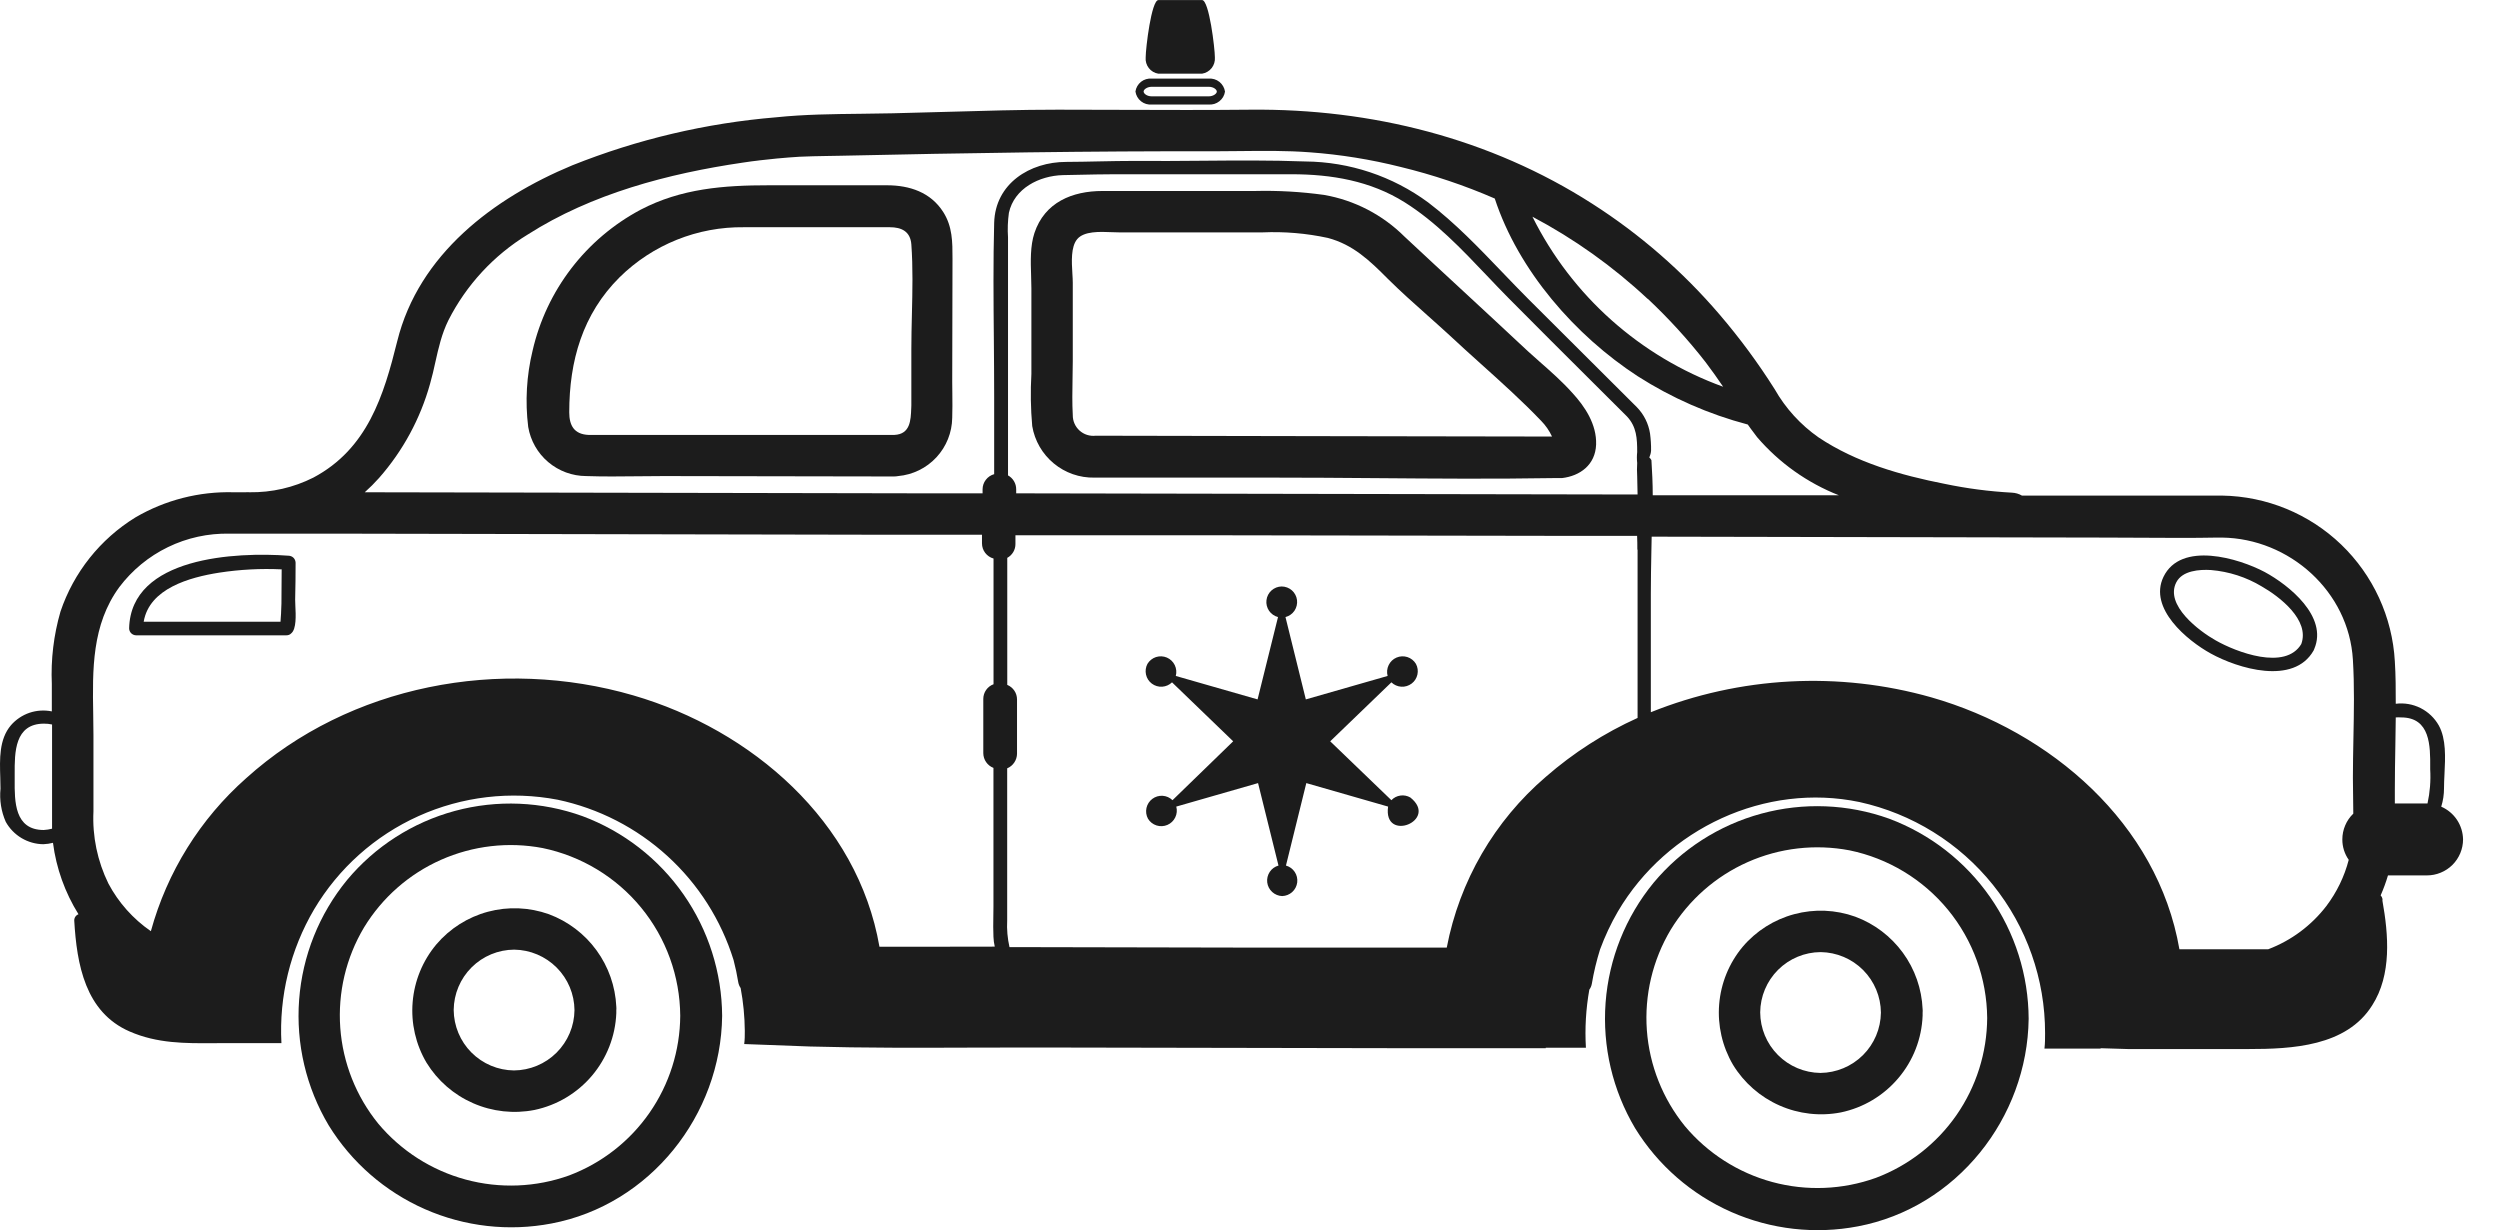 <svg width="63" height="31" viewBox="0 0 63 31" fill="none" xmlns="http://www.w3.org/2000/svg">
<path d="M30.293 0.002H29.192C29.015 0.002 28.871 1.22 28.871 1.445C28.862 1.541 28.89 1.638 28.949 1.714C29.008 1.791 29.095 1.842 29.19 1.857H30.291C30.387 1.842 30.474 1.791 30.534 1.715C30.594 1.638 30.623 1.542 30.615 1.445C30.615 1.222 30.47 0.002 30.293 0.002Z" fill="#1C1C1C"/>
<path fill-rule="evenodd" clip-rule="evenodd" d="M7.396 14.056C7.429 14.089 7.447 14.133 7.449 14.179C7.449 14.491 7.446 14.802 7.438 15.109C7.437 15.148 7.44 15.203 7.443 15.267C7.455 15.501 7.472 15.853 7.339 15.96C7.324 15.976 7.305 15.989 7.284 15.998C7.263 16.006 7.24 16.01 7.218 16.01H3.429C3.383 16.009 3.339 15.99 3.306 15.958C3.273 15.925 3.254 15.881 3.254 15.834C3.297 14.027 5.956 13.907 7.273 14.004C7.319 14.005 7.363 14.024 7.396 14.056ZM7.065 15.748V15.762C7.065 15.758 7.065 15.753 7.065 15.748ZM7.094 14.942C7.095 14.843 7.096 14.743 7.096 14.645C7.097 14.545 7.097 14.446 7.098 14.348C6.572 14.323 6.044 14.351 5.523 14.431C4.779 14.548 3.763 14.829 3.621 15.667H7.069C7.069 15.636 7.072 15.602 7.075 15.569C7.079 15.537 7.082 15.504 7.082 15.472C7.094 15.294 7.094 15.117 7.094 14.942Z" fill="#1C1C1C"/>
<path d="M35.29 20.048C35.377 20.035 35.465 20.053 35.541 20.097C36.269 20.678 34.849 21.249 34.98 20.326L32.919 19.734L32.406 21.812C32.496 21.837 32.575 21.894 32.627 21.972C32.679 22.05 32.701 22.144 32.69 22.237C32.678 22.33 32.634 22.416 32.564 22.479C32.495 22.542 32.405 22.578 32.311 22.581C32.218 22.578 32.128 22.541 32.059 22.478C31.99 22.415 31.945 22.329 31.934 22.236C31.923 22.143 31.946 22.049 31.998 21.971C32.05 21.893 32.128 21.837 32.218 21.812L31.703 19.734L29.642 20.326C29.667 20.417 29.658 20.514 29.616 20.599C29.575 20.684 29.505 20.751 29.418 20.788C29.331 20.825 29.234 20.83 29.144 20.801C29.054 20.772 28.977 20.712 28.929 20.631C28.884 20.548 28.871 20.453 28.891 20.361C28.911 20.27 28.963 20.189 29.038 20.132C29.113 20.076 29.205 20.048 29.299 20.054C29.392 20.06 29.48 20.099 29.547 20.165L31.076 18.681L29.535 17.195C29.468 17.26 29.38 17.299 29.286 17.305C29.193 17.311 29.1 17.283 29.026 17.227C28.951 17.171 28.899 17.09 28.879 16.998C28.859 16.907 28.872 16.811 28.916 16.729C28.965 16.648 29.042 16.587 29.131 16.558C29.221 16.529 29.319 16.534 29.406 16.571C29.492 16.608 29.563 16.676 29.604 16.761C29.645 16.846 29.654 16.943 29.63 17.034L31.691 17.625L32.206 15.55C32.114 15.526 32.034 15.47 31.98 15.392C31.927 15.313 31.903 15.218 31.915 15.124C31.926 15.029 31.971 14.942 32.042 14.879C32.113 14.816 32.204 14.78 32.299 14.779C32.394 14.78 32.486 14.815 32.557 14.878C32.628 14.941 32.673 15.028 32.685 15.123C32.696 15.217 32.673 15.312 32.62 15.391C32.566 15.47 32.486 15.526 32.394 15.55L32.907 17.625L34.968 17.034C34.943 16.943 34.953 16.846 34.994 16.761C35.035 16.676 35.105 16.608 35.192 16.571C35.279 16.534 35.376 16.529 35.466 16.558C35.556 16.587 35.633 16.648 35.681 16.729C35.726 16.811 35.739 16.907 35.719 16.998C35.699 17.09 35.647 17.171 35.572 17.227C35.497 17.283 35.405 17.311 35.312 17.305C35.218 17.299 35.13 17.26 35.063 17.195L33.521 18.681L35.063 20.165C35.123 20.101 35.203 20.06 35.29 20.048Z" fill="#1C1C1C"/>
<path fill-rule="evenodd" clip-rule="evenodd" d="M36.889 7.351C37.427 7.849 37.965 8.347 38.501 8.849C38.598 8.938 38.699 9.026 38.8 9.116L38.801 9.117C39.082 9.364 39.37 9.618 39.624 9.902C39.939 10.244 40.24 10.694 40.222 11.203C40.203 11.712 39.822 11.994 39.36 12.048C39.33 12.05 39.3 12.05 39.269 12.048H39.133C37.643 12.073 36.15 12.061 34.657 12.049C33.809 12.042 32.96 12.036 32.113 12.036H27.582C27.208 12.044 26.843 11.917 26.555 11.678C26.267 11.44 26.074 11.106 26.012 10.737C25.973 10.3 25.966 9.86 25.991 9.422V7.268C25.991 7.165 25.987 7.058 25.984 6.949C25.972 6.588 25.96 6.2 26.067 5.874C26.325 5.095 27.026 4.813 27.78 4.813H31.618C32.203 4.798 32.788 4.832 33.368 4.912C34.135 5.046 34.842 5.413 35.394 5.963C35.891 6.428 36.39 6.889 36.889 7.351ZM30.728 10.986C31.767 10.989 32.805 10.992 33.844 10.992L39.111 11.001C39.043 10.854 38.95 10.72 38.837 10.605C38.356 10.102 37.833 9.632 37.312 9.164C37.047 8.925 36.782 8.687 36.524 8.445C36.338 8.274 36.15 8.107 35.963 7.94C35.628 7.642 35.294 7.344 34.974 7.027C34.512 6.561 34.096 6.165 33.463 5.996C32.921 5.879 32.367 5.832 31.814 5.856H28.205C28.149 5.856 28.087 5.853 28.02 5.851C27.713 5.838 27.316 5.822 27.145 6.027C26.983 6.221 27.006 6.598 27.024 6.895C27.029 6.979 27.034 7.056 27.034 7.121V9.098C27.034 9.248 27.031 9.4 27.028 9.551C27.023 9.854 27.017 10.159 27.034 10.459C27.033 10.532 27.047 10.605 27.077 10.673C27.106 10.74 27.15 10.801 27.204 10.85C27.259 10.899 27.323 10.937 27.394 10.959C27.464 10.981 27.538 10.989 27.611 10.98C28.65 10.98 29.689 10.983 30.728 10.986Z" fill="#1C1C1C"/>
<path fill-rule="evenodd" clip-rule="evenodd" d="M24.003 6.512C24.003 6.099 24.003 5.712 23.772 5.347C23.454 4.844 22.922 4.671 22.358 4.669H19.375C18.241 4.669 17.167 4.749 16.139 5.287C15.459 5.65 14.864 6.154 14.396 6.765C13.927 7.377 13.595 8.082 13.422 8.833C13.269 9.463 13.231 10.116 13.311 10.76C13.37 11.105 13.548 11.419 13.816 11.645C14.083 11.871 14.422 11.996 14.772 11.997C15.205 12.012 15.64 12.007 16.075 12.002C16.292 11.999 16.509 11.997 16.726 11.997L22.463 12.007H22.527C22.563 12.007 22.599 12.003 22.634 11.997C23.002 11.964 23.346 11.796 23.597 11.525C23.849 11.254 23.991 10.899 23.996 10.529C24.003 10.328 24.001 10.126 23.999 9.924C23.997 9.822 23.996 9.721 23.996 9.62L24.003 6.512ZM22.539 10.96H14.83C14.469 10.943 14.345 10.725 14.345 10.389C14.345 9.099 14.679 7.915 15.617 6.984C16.03 6.578 16.519 6.258 17.056 6.042C17.593 5.826 18.168 5.719 18.746 5.726H22.424C22.714 5.726 22.941 5.829 22.966 6.159C23.008 6.74 22.994 7.333 22.98 7.922C22.973 8.215 22.966 8.508 22.966 8.798V10.218C22.965 10.242 22.964 10.266 22.963 10.29C22.952 10.591 22.939 10.941 22.539 10.96Z" fill="#1C1C1C"/>
<path fill-rule="evenodd" clip-rule="evenodd" d="M57.071 14.415C56.417 14.068 54.958 13.629 54.519 14.538C54.137 15.332 55.119 16.142 55.71 16.468C56.392 16.845 57.8 17.278 58.303 16.393C58.31 16.38 58.315 16.366 58.32 16.352C58.666 15.54 57.687 14.748 57.071 14.415ZM57.996 16.224C57.594 16.911 56.347 16.43 55.836 16.138C55.424 15.907 54.544 15.249 54.844 14.672C54.997 14.377 55.428 14.347 55.718 14.365C56.17 14.403 56.606 14.544 56.994 14.777C57.442 15.033 58.215 15.624 57.992 16.23L57.996 16.224Z" fill="#1C1C1C"/>
<path fill-rule="evenodd" clip-rule="evenodd" d="M61.589 19.863C61.59 20.02 61.566 20.178 61.519 20.328C61.68 20.398 61.818 20.513 61.916 20.66C62.013 20.806 62.066 20.977 62.069 21.153C62.069 21.272 62.045 21.39 61.999 21.501C61.953 21.611 61.886 21.711 61.802 21.795C61.717 21.879 61.617 21.946 61.506 21.991C61.396 22.037 61.278 22.06 61.158 22.06H60.177C60.126 22.232 60.064 22.401 59.992 22.565C60.015 22.587 60.031 22.616 60.037 22.647C60.04 22.664 60.04 22.68 60.037 22.697C60.191 23.56 60.274 24.562 59.779 25.335C59.13 26.37 57.759 26.436 56.657 26.436H53.624L52.936 26.415V26.425H51.52C51.536 26.296 51.536 26.166 51.536 26.036C51.538 24.677 51.074 23.358 50.223 22.299C49.372 21.239 48.185 20.503 46.857 20.211C44.493 19.718 42.007 20.868 40.77 22.971C40.593 23.276 40.443 23.596 40.321 23.927C40.233 24.209 40.164 24.496 40.115 24.787C40.106 24.842 40.084 24.895 40.051 24.939C39.965 25.422 39.936 25.913 39.965 26.403H38.953V26.415H35.591L26.109 26.397C25.577 26.396 25.044 26.398 24.512 26.4C23.147 26.405 21.78 26.41 20.416 26.372L18.754 26.31C18.769 26.199 18.769 26.09 18.769 25.978C18.766 25.616 18.731 25.254 18.664 24.898C18.633 24.854 18.613 24.804 18.604 24.752C18.573 24.562 18.534 24.377 18.486 24.193C18.173 23.186 17.598 22.281 16.818 21.571C16.039 20.861 15.084 20.371 14.053 20.153C12.87 19.927 11.646 20.07 10.548 20.565C9.45 21.059 8.531 21.88 7.916 22.915C7.316 23.934 7.029 25.107 7.092 26.287H5.752C5.736 26.289 5.719 26.289 5.702 26.287C5.599 26.287 5.496 26.288 5.394 26.288C4.662 26.293 3.962 26.297 3.266 25.993C2.147 25.506 1.935 24.302 1.871 23.198C1.87 23.163 1.88 23.13 1.899 23.101C1.918 23.073 1.946 23.051 1.978 23.039C1.637 22.492 1.417 21.878 1.335 21.239C1.256 21.259 1.175 21.271 1.094 21.274C0.9 21.273 0.71 21.219 0.543 21.12C0.377 21.021 0.239 20.879 0.145 20.71C0.03 20.448 -0.016 20.16 0.013 19.875C0.013 19.783 0.01 19.687 0.007 19.589C-0.008 19.131 -0.025 18.63 0.275 18.277C0.4 18.133 0.562 18.024 0.743 17.962C0.924 17.901 1.118 17.889 1.306 17.927V17.234C1.279 16.619 1.353 16.004 1.524 15.412C1.857 14.424 2.526 13.584 3.414 13.038C4.164 12.6 5.021 12.381 5.888 12.405H6.187C6.221 12.402 6.256 12.402 6.29 12.405C6.847 12.413 7.398 12.287 7.896 12.036C9.262 11.31 9.67 9.969 10.011 8.596C10.553 6.409 12.437 4.991 14.422 4.166C16.064 3.51 17.795 3.102 19.558 2.956C20.27 2.882 20.988 2.875 21.705 2.867C21.968 2.864 22.231 2.861 22.493 2.855C22.944 2.845 23.395 2.832 23.845 2.819C24.782 2.792 25.718 2.764 26.653 2.764C27.194 2.764 27.735 2.766 28.276 2.768C29.358 2.772 30.44 2.775 31.522 2.764C34.558 2.736 37.551 3.484 40.123 5.133C41.324 5.901 42.406 6.842 43.333 7.926C43.841 8.519 44.305 9.148 44.722 9.808C44.995 10.289 45.373 10.704 45.827 11.022C46.773 11.655 47.9 11.976 49.005 12.193C49.563 12.31 50.13 12.384 50.7 12.415C50.789 12.419 50.876 12.444 50.953 12.489H55.999C57.118 12.507 58.189 12.947 58.997 13.722C59.804 14.498 60.288 15.55 60.35 16.668C60.373 17.022 60.373 17.379 60.373 17.735C60.588 17.708 60.806 17.746 61 17.844C61.193 17.942 61.353 18.095 61.459 18.284C61.645 18.623 61.622 19.089 61.601 19.505C61.595 19.63 61.589 19.751 61.589 19.863ZM0.37 19.658C0.367 20.193 0.363 20.916 1.102 20.916C1.173 20.912 1.243 20.901 1.312 20.883V18.257C1.244 18.242 1.175 18.235 1.106 18.236C0.366 18.238 0.368 18.965 0.37 19.499C0.37 19.536 0.37 19.572 0.37 19.607L0.37 19.658ZM42.982 9.128C42.539 8.559 42.052 8.026 41.527 7.532H41.521C40.649 6.716 39.672 6.019 38.617 5.461C39.609 7.453 41.331 8.987 43.423 9.746C43.283 9.54 43.139 9.334 42.982 9.128ZM22.162 23.857H23.829L25.068 23.855C25.049 23.774 25.038 23.691 25.035 23.608C25.027 23.439 25.029 23.269 25.032 23.099C25.034 23.014 25.035 22.93 25.035 22.845V19.351C24.96 19.322 24.895 19.271 24.85 19.205C24.804 19.139 24.78 19.061 24.779 18.98V17.612C24.779 17.531 24.804 17.453 24.85 17.387C24.896 17.321 24.962 17.27 25.037 17.243V14.075C24.953 14.052 24.88 14.002 24.827 13.933C24.774 13.864 24.746 13.78 24.746 13.693V13.475H21.995L8.526 13.448H5.781C5.245 13.437 4.714 13.553 4.231 13.788C3.749 14.022 3.329 14.368 3.006 14.796C2.311 15.745 2.33 16.877 2.349 17.994C2.352 18.175 2.355 18.356 2.355 18.535V20.448C2.325 21.076 2.455 21.701 2.732 22.266C2.987 22.746 3.354 23.157 3.802 23.466C4.211 21.975 5.045 20.635 6.203 19.611C8.815 17.255 12.614 16.55 15.957 17.523C18.942 18.391 21.615 20.699 22.162 23.857ZM41.267 18.092V13.85H41.261C41.261 13.736 41.261 13.623 41.255 13.504H39.476L30.724 13.489H25.589V13.708C25.59 13.779 25.571 13.85 25.535 13.911C25.498 13.973 25.446 14.024 25.383 14.058V17.259C25.456 17.289 25.518 17.34 25.562 17.405C25.606 17.47 25.629 17.547 25.629 17.626V18.995C25.628 19.073 25.604 19.15 25.56 19.215C25.516 19.281 25.454 19.332 25.381 19.362V23.194C25.369 23.42 25.389 23.647 25.439 23.867L31.684 23.88H36.458C36.779 22.204 37.659 20.686 38.955 19.576C39.649 18.971 40.428 18.471 41.267 18.092ZM41.061 12.461H41.267L41.257 11.999C41.25 11.888 41.25 11.777 41.257 11.667C41.247 11.576 41.247 11.484 41.257 11.393C41.257 11.053 41.245 10.756 40.999 10.494C40.714 10.21 40.429 9.925 40.143 9.641C39.43 8.931 38.717 8.221 38.008 7.505C37.826 7.321 37.646 7.132 37.465 6.941C36.828 6.271 36.179 5.589 35.401 5.1C34.535 4.556 33.552 4.391 32.542 4.391H28.457C27.9 4.389 27.337 4.399 26.781 4.413C26.191 4.43 25.558 4.745 25.424 5.364C25.396 5.569 25.388 5.776 25.402 5.982V11.98C25.465 12.015 25.517 12.065 25.553 12.127C25.59 12.189 25.608 12.259 25.608 12.331V12.432L41.061 12.461ZM41.607 11.356C41.603 11.414 41.588 11.471 41.564 11.525L41.562 11.529C41.564 11.531 41.566 11.533 41.569 11.535C41.581 11.546 41.602 11.565 41.616 11.597C41.634 11.89 41.649 12.184 41.649 12.481H46.34C45.544 12.168 44.836 11.665 44.279 11.016C44.251 10.978 44.224 10.943 44.198 10.908C44.145 10.838 44.094 10.771 44.044 10.698C43.061 10.439 42.125 10.028 41.269 9.48C39.705 8.462 38.266 6.827 37.668 5.003C36.902 4.67 36.108 4.404 35.296 4.207C34.544 4.018 33.777 3.894 33.004 3.838C32.424 3.794 31.84 3.801 31.258 3.807C31.05 3.809 30.844 3.812 30.637 3.812C27.48 3.805 24.33 3.855 21.174 3.925C21.059 3.928 20.945 3.929 20.831 3.931C20.6 3.935 20.371 3.939 20.144 3.95C19.963 3.96 19.785 3.976 19.605 3.992L19.589 3.993L19.131 4.042L19.106 4.046C19.015 4.056 18.974 4.061 18.933 4.067C18.901 4.071 18.868 4.076 18.809 4.085L18.719 4.098C16.839 4.374 14.91 4.881 13.296 5.912C12.443 6.433 11.751 7.181 11.299 8.072C11.13 8.414 11.051 8.768 10.971 9.126C10.931 9.308 10.89 9.491 10.837 9.674C10.593 10.55 10.154 11.361 9.553 12.044C9.44 12.171 9.319 12.292 9.192 12.405L23.273 12.432H24.761V12.331C24.761 12.244 24.79 12.159 24.843 12.091C24.895 12.022 24.97 11.972 25.053 11.949V10.01C25.053 9.522 25.049 9.034 25.045 8.546C25.036 7.569 25.027 6.591 25.053 5.615C25.08 4.626 25.952 4.08 26.869 4.08C27.144 4.079 27.419 4.073 27.694 4.067C27.996 4.061 28.299 4.055 28.601 4.055C29.156 4.06 29.712 4.056 30.269 4.051C31.145 4.044 32.023 4.036 32.897 4.069C34.01 4.079 35.092 4.44 35.988 5.1C36.666 5.616 37.26 6.236 37.853 6.855C38.072 7.083 38.291 7.312 38.513 7.534L41.249 10.261C41.426 10.442 41.542 10.675 41.581 10.925C41.6 11.068 41.609 11.212 41.607 11.356ZM59.099 20.8C59.146 20.688 59.216 20.587 59.303 20.504L59.293 19.599C59.293 19.271 59.3 18.941 59.306 18.611C59.319 17.949 59.333 17.284 59.293 16.626C59.192 14.903 57.691 13.569 55.995 13.547H55.873C55.245 13.559 54.617 13.555 53.987 13.551C53.673 13.549 53.358 13.547 53.043 13.547L41.622 13.524C41.62 13.642 41.617 13.76 41.615 13.878C41.608 14.241 41.601 14.605 41.601 14.967V17.948C43.851 17.044 46.337 16.912 48.669 17.573C51.672 18.432 54.371 20.747 54.921 23.921H57.16C57.74 23.701 58.247 23.323 58.625 22.831C58.887 22.484 59.079 22.089 59.188 21.668C59.082 21.517 59.026 21.337 59.027 21.153C59.027 21.032 59.051 20.912 59.099 20.8ZM60.35 20.248H61.173C61.235 19.966 61.258 19.677 61.241 19.388L61.241 19.337C61.244 18.803 61.248 18.079 60.509 18.079C60.464 18.076 60.418 18.076 60.373 18.079C60.371 18.314 60.367 18.549 60.363 18.783C60.356 19.158 60.35 19.534 60.35 19.908V20.248Z" fill="#1C1C1C"/>
<path fill-rule="evenodd" clip-rule="evenodd" d="M12.295 22.976C12.802 22.84 13.338 22.862 13.832 23.038C14.312 23.217 14.73 23.533 15.032 23.948C15.334 24.362 15.507 24.855 15.531 25.367C15.534 25.398 15.534 25.428 15.531 25.458C15.533 25.483 15.533 25.508 15.531 25.532C15.508 26.11 15.292 26.664 14.919 27.106C14.546 27.547 14.036 27.852 13.469 27.971C12.949 28.073 12.409 28.014 11.923 27.801C11.437 27.589 11.027 27.233 10.749 26.781C10.476 26.32 10.354 25.785 10.399 25.251C10.443 24.717 10.652 24.209 10.996 23.799C11.335 23.399 11.789 23.112 12.295 22.976ZM11.88 26.523C12.165 26.809 12.549 26.971 12.952 26.975C13.354 26.972 13.74 26.811 14.025 26.527C14.31 26.243 14.473 25.858 14.477 25.456C14.474 25.054 14.313 24.669 14.029 24.384C13.745 24.099 13.361 23.936 12.958 23.931C12.555 23.933 12.17 24.093 11.884 24.378C11.599 24.662 11.437 25.047 11.433 25.45C11.436 25.852 11.596 26.238 11.88 26.523Z" fill="#1C1C1C"/>
<path fill-rule="evenodd" clip-rule="evenodd" d="M14.685 20.569C13.65 20.195 12.525 20.148 11.463 20.435C10.4 20.723 9.452 21.33 8.747 22.175C8.043 23.033 7.621 24.087 7.538 25.194C7.455 26.3 7.715 27.405 8.283 28.359C8.858 29.292 9.703 30.028 10.706 30.47C11.708 30.911 12.822 31.038 13.898 30.832C16.382 30.36 18.169 28.101 18.198 25.601C18.191 24.505 17.851 23.437 17.224 22.539C16.597 21.64 15.711 20.953 14.685 20.569ZM14.345 29.62C13.506 29.922 12.595 29.958 11.735 29.725C10.875 29.492 10.107 29.001 9.534 28.318C8.974 27.629 8.64 26.786 8.575 25.901C8.511 25.016 8.719 24.133 9.174 23.371C9.632 22.619 10.308 22.025 11.112 21.668C11.917 21.311 12.811 21.207 13.675 21.371C14.649 21.573 15.525 22.102 16.156 22.871C16.787 23.64 17.135 24.602 17.142 25.597C17.137 26.471 16.867 27.324 16.368 28.042C15.869 28.761 15.163 29.311 14.345 29.62Z" fill="#1C1C1C"/>
<path fill-rule="evenodd" clip-rule="evenodd" d="M45.215 23.037C45.722 22.901 46.259 22.923 46.754 23.101C47.234 23.279 47.651 23.596 47.953 24.01C48.255 24.424 48.428 24.918 48.45 25.43C48.453 25.46 48.453 25.49 48.45 25.52V25.595C48.428 26.173 48.213 26.727 47.839 27.168C47.466 27.61 46.955 27.915 46.389 28.033C45.868 28.134 45.329 28.073 44.843 27.858C44.358 27.644 43.949 27.286 43.672 26.833C43.402 26.373 43.28 25.841 43.323 25.309C43.366 24.777 43.572 24.271 43.914 23.861C44.254 23.46 44.707 23.173 45.215 23.037ZM44.803 26.585C45.087 26.871 45.471 27.033 45.874 27.038C46.276 27.034 46.661 26.873 46.947 26.589C47.232 26.305 47.394 25.921 47.399 25.518C47.396 25.116 47.235 24.731 46.951 24.445C46.667 24.16 46.282 23.998 45.88 23.993C45.477 23.995 45.092 24.156 44.807 24.44C44.522 24.724 44.36 25.11 44.357 25.512C44.359 25.915 44.519 26.3 44.803 26.585Z" fill="#1C1C1C"/>
<path fill-rule="evenodd" clip-rule="evenodd" d="M47.607 20.631C46.571 20.259 45.446 20.215 44.384 20.504C43.321 20.793 42.374 21.401 41.669 22.247C40.966 23.105 40.544 24.159 40.461 25.266C40.378 26.372 40.638 27.477 41.205 28.431C41.78 29.364 42.625 30.1 43.627 30.542C44.63 30.983 45.744 31.11 46.82 30.904C49.306 30.432 51.091 28.173 51.122 25.673C51.117 24.575 50.778 23.505 50.15 22.605C49.522 21.704 48.635 21.016 47.607 20.631ZM47.273 29.682C46.434 29.983 45.523 30.02 44.662 29.787C43.802 29.554 43.033 29.062 42.46 28.379C41.901 27.691 41.566 26.847 41.501 25.963C41.437 25.078 41.646 24.195 42.1 23.432C42.558 22.679 43.235 22.083 44.041 21.725C44.847 21.367 45.743 21.264 46.61 21.429C47.584 21.63 48.459 22.16 49.09 22.928C49.721 23.698 50.069 24.66 50.077 25.654C50.072 26.53 49.801 27.385 49.301 28.104C48.8 28.823 48.093 29.373 47.273 29.682Z" fill="#1C1C1C"/>
<path fill-rule="evenodd" clip-rule="evenodd" d="M28.754 2.061C28.831 2.001 28.928 1.972 29.026 1.981H30.458C30.556 1.973 30.652 2.002 30.729 2.063C30.805 2.124 30.856 2.212 30.87 2.308C30.856 2.405 30.805 2.492 30.728 2.552C30.652 2.613 30.555 2.642 30.458 2.634H29.026C28.928 2.643 28.831 2.614 28.754 2.553C28.677 2.492 28.627 2.403 28.613 2.306C28.627 2.209 28.678 2.122 28.754 2.061ZM30.458 2.187H29.026C28.904 2.187 28.819 2.257 28.819 2.306C28.819 2.356 28.898 2.428 29.026 2.428H30.458C30.578 2.428 30.664 2.358 30.664 2.308C30.664 2.259 30.586 2.187 30.458 2.187Z" fill="#1C1C1C"/>
</svg>
